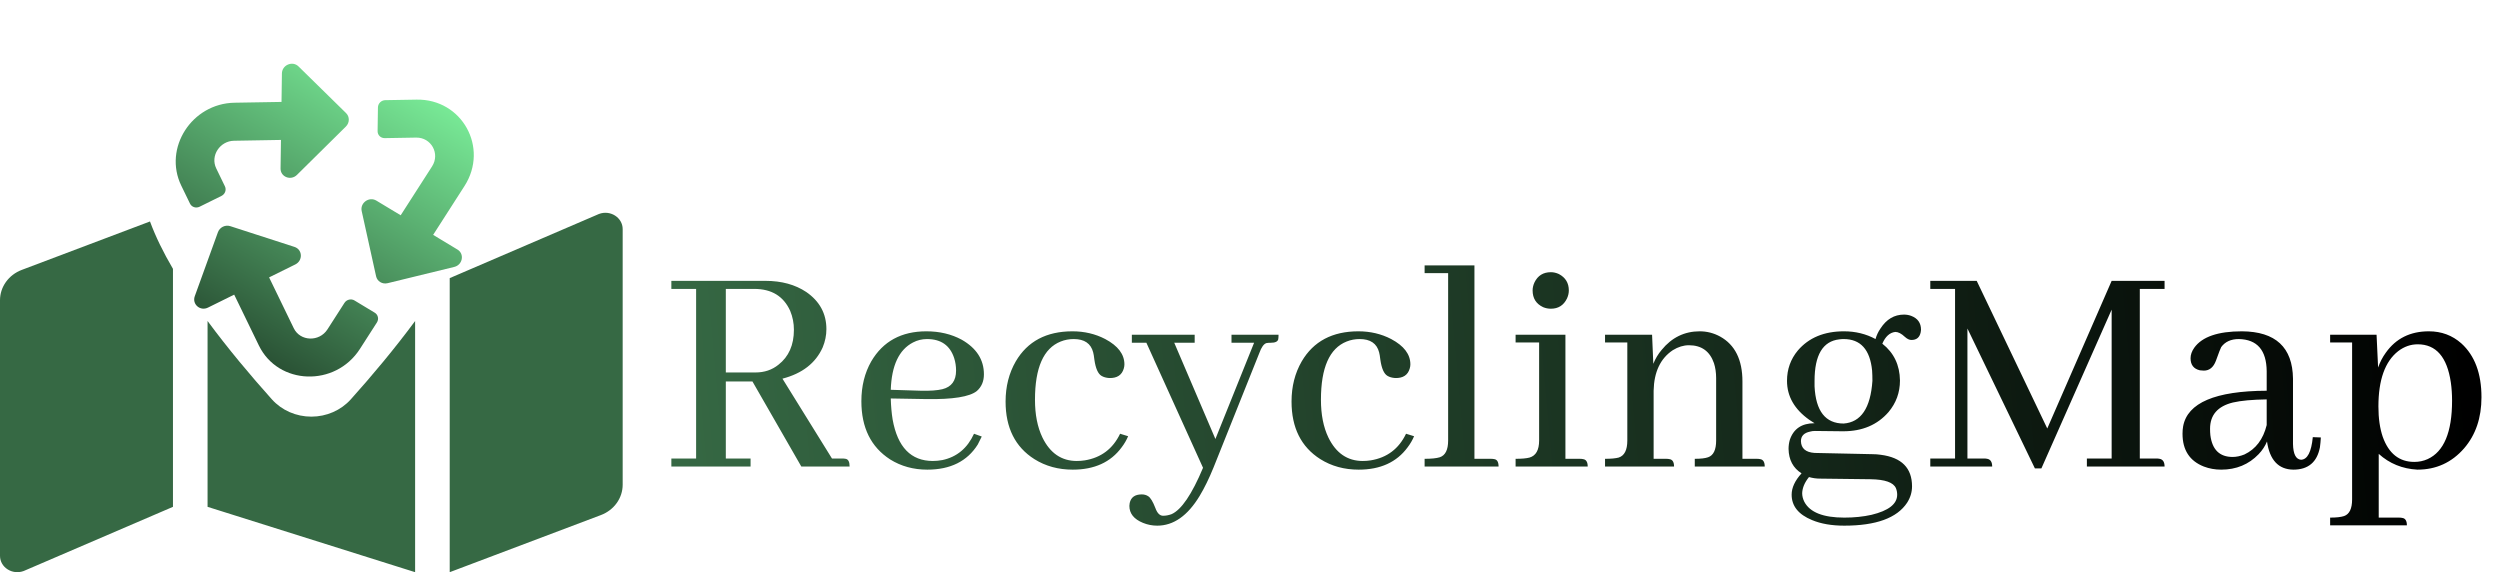 <svg width="284" height="65" viewBox="0 0 284 65" fill="none" xmlns="http://www.w3.org/2000/svg">
<g filter="url(#filter0_b_19_178)">
<path d="M33.454 28.049C34.38 28.349 34.423 29.607 33.549 30.039L30.57 31.511L33.37 37.284C34.101 38.791 36.268 38.866 37.199 37.417L39.13 34.409C39.376 34.025 39.885 33.901 40.267 34.131L42.571 35.522C42.953 35.752 43.063 36.25 42.817 36.633L40.889 39.635C38.092 43.994 31.6 43.768 29.405 39.241L26.604 33.471L23.625 34.943C22.742 35.38 21.797 34.56 22.127 33.648L24.755 26.384C24.96 25.817 25.589 25.507 26.158 25.691L33.454 28.049ZM26.578 15.989L31.918 15.896L31.871 19.139C31.857 20.098 33.032 20.561 33.732 19.87L39.292 14.376C39.73 13.943 39.734 13.26 39.314 12.848L33.909 7.544C33.23 6.878 32.04 7.379 32.026 8.34L31.98 11.578L26.64 11.669C21.788 11.754 18.524 16.823 20.593 21.09L21.583 23.129C21.776 23.528 22.266 23.686 22.677 23.483L25.158 22.257C25.569 22.054 25.746 21.566 25.552 21.168L24.564 19.129C23.864 17.687 24.989 16.017 26.578 15.989ZM47.328 11.317L43.768 11.378C43.314 11.385 42.94 11.754 42.934 12.202L42.895 14.896C42.888 15.344 43.251 15.7 43.706 15.692L47.27 15.63C48.985 15.601 50.015 17.451 49.083 18.902L45.518 24.456L42.754 22.789C41.935 22.295 40.882 23.043 41.088 23.976L42.724 31.385C42.852 31.963 43.435 32.316 44.028 32.171L51.607 30.322C52.554 30.091 52.794 28.846 51.969 28.349L49.205 26.681L52.766 21.133C55.562 16.777 52.491 11.227 47.328 11.317Z" fill="url(#paint0_linear_19_178)"/>
</g>
<path d="M2.471 30.662C1.742 30.937 1.116 31.413 0.676 32.027C0.236 32.641 0 33.366 -1.92741e-05 34.108V63.142C-1.92741e-05 64.455 1.404 65.353 2.694 64.865L19.649 57.577V30.542C18.563 28.689 17.675 26.884 17.039 25.158L2.471 30.662ZM35.368 47.331C33.64 47.331 32.006 46.615 30.884 45.364C28.47 42.673 25.902 39.609 23.579 36.466V57.576L47.157 64.999V36.467C44.834 39.609 42.267 42.675 39.852 45.365C38.731 46.615 37.096 47.331 35.368 47.331ZM68.042 24.307L51.087 31.595V65L68.265 58.511C68.995 58.235 69.62 57.76 70.06 57.145C70.501 56.531 70.736 55.806 70.736 55.065V26.03C70.736 24.717 69.333 23.819 68.042 24.307Z" fill="#366944"/>
<path d="M85.266 53H76.266V52.086H79.078V32.82H76.266V31.906H86.953C88.781 31.906 90.328 32.328 91.594 33.172C93.117 34.227 93.879 35.633 93.879 37.391C93.879 38.094 93.738 38.785 93.457 39.465C92.66 41.246 91.137 42.43 88.887 43.016L94.512 52.086H95.672C95.812 52.086 95.941 52.098 96.059 52.121C96.363 52.168 96.516 52.461 96.516 53H91.031L85.477 43.332H82.453V52.086H85.266V53ZM85.688 32.82H82.453V42.312H85.828C86.836 42.312 87.703 42.02 88.43 41.434C89.602 40.52 90.188 39.195 90.188 37.461C90.188 36.711 90.047 35.996 89.766 35.316C89.016 33.652 87.656 32.82 85.688 32.82ZM105.305 38.516C104.742 38.516 104.215 38.645 103.723 38.902C102.129 39.723 101.285 41.516 101.191 44.281L104.637 44.387C105.668 44.41 106.477 44.352 107.062 44.211C108.094 43.953 108.609 43.25 108.609 42.102C108.609 41.609 108.539 41.141 108.398 40.695C107.93 39.242 106.898 38.516 105.305 38.516ZM111.527 49.59C111.387 49.895 111.234 50.199 111.07 50.504C109.875 52.402 107.965 53.352 105.34 53.352C103.77 53.352 102.363 52.965 101.121 52.191C98.941 50.785 97.852 48.582 97.852 45.582C97.852 43.871 98.227 42.359 98.977 41.047C100.312 38.773 102.398 37.637 105.234 37.637C106.734 37.637 108.07 37.953 109.242 38.586C110.93 39.547 111.773 40.859 111.773 42.523C111.773 43.32 111.504 43.953 110.965 44.422C110.145 45.078 108.234 45.383 105.234 45.336L101.191 45.266C101.215 46.133 101.285 46.93 101.402 47.656C101.965 50.797 103.488 52.367 105.973 52.367C106.324 52.367 106.688 52.332 107.062 52.262C108.703 51.91 109.898 50.914 110.648 49.273L111.527 49.59ZM114.234 45.617C114.234 43.906 114.621 42.383 115.395 41.047C116.73 38.773 118.875 37.637 121.828 37.637C123.188 37.637 124.43 37.93 125.555 38.516C127.008 39.289 127.734 40.25 127.734 41.398C127.734 41.539 127.711 41.691 127.664 41.855C127.453 42.605 126.902 42.969 126.012 42.945C125.66 42.922 125.367 42.84 125.133 42.699C124.734 42.465 124.465 41.855 124.324 40.871C124.277 40.473 124.23 40.191 124.184 40.027C123.926 39.02 123.188 38.516 121.969 38.516C121.453 38.516 120.961 38.609 120.492 38.797C118.547 39.57 117.574 41.773 117.574 45.406C117.574 47.094 117.855 48.523 118.418 49.695C119.285 51.477 120.586 52.367 122.32 52.367C122.625 52.367 122.93 52.344 123.234 52.297C125.086 51.992 126.422 50.984 127.242 49.273L128.156 49.555C127.969 50 127.723 50.422 127.418 50.82C126.176 52.508 124.324 53.352 121.863 53.352C120.223 53.352 118.77 52.953 117.504 52.156C115.324 50.773 114.234 48.594 114.234 45.617ZM132.129 58.59C132.434 58.59 132.75 58.531 133.078 58.414C134.203 57.922 135.398 56.164 136.664 53.141L130.23 38.938H128.578V38.023H135.715V38.938H133.395L138.07 49.871L142.465 38.938H139.898V38.023H145.242C145.242 38.234 145.23 38.41 145.207 38.551C145.137 38.809 144.855 38.938 144.363 38.938C144.176 38.938 144.012 38.949 143.871 38.973C143.566 39.066 143.297 39.441 143.062 40.098L137.859 53.105C137.344 54.371 136.816 55.449 136.277 56.34C134.918 58.59 133.312 59.715 131.461 59.715C130.898 59.715 130.359 59.609 129.844 59.398C128.812 58.977 128.297 58.332 128.297 57.465C128.297 57.371 128.309 57.266 128.332 57.148C128.473 56.492 128.93 56.164 129.703 56.164C129.984 56.164 130.23 56.234 130.441 56.375C130.699 56.539 130.969 56.984 131.25 57.711C131.461 58.297 131.754 58.59 132.129 58.59ZM146.719 45.617C146.719 43.906 147.105 42.383 147.879 41.047C149.215 38.773 151.359 37.637 154.312 37.637C155.672 37.637 156.914 37.93 158.039 38.516C159.492 39.289 160.219 40.25 160.219 41.398C160.219 41.539 160.195 41.691 160.148 41.855C159.938 42.605 159.387 42.969 158.496 42.945C158.145 42.922 157.852 42.84 157.617 42.699C157.219 42.465 156.949 41.855 156.809 40.871C156.762 40.473 156.715 40.191 156.668 40.027C156.41 39.02 155.672 38.516 154.453 38.516C153.938 38.516 153.445 38.609 152.977 38.797C151.031 39.57 150.059 41.773 150.059 45.406C150.059 47.094 150.34 48.523 150.902 49.695C151.77 51.477 153.07 52.367 154.805 52.367C155.109 52.367 155.414 52.344 155.719 52.297C157.57 51.992 158.906 50.984 159.727 49.273L160.641 49.555C160.453 50 160.207 50.422 159.902 50.82C158.66 52.508 156.809 53.352 154.348 53.352C152.707 53.352 151.254 52.953 149.988 52.156C147.809 50.773 146.719 48.594 146.719 45.617ZM169.395 52.121C169.512 52.121 169.629 52.133 169.746 52.156C170.074 52.203 170.238 52.484 170.238 53H161.836V52.121C162.609 52.121 163.184 52.062 163.559 51.945C164.191 51.734 164.508 51.102 164.508 50.047V31.027H161.836V30.148H167.496V52.121H169.395ZM179.484 52.121C179.625 52.121 179.742 52.133 179.836 52.156C180.188 52.203 180.363 52.484 180.363 53H172.172V52.121C172.875 52.121 173.402 52.074 173.754 51.98C174.48 51.77 174.844 51.125 174.844 50.047V38.902H172.172V38.023H177.832V52.121H179.484ZM178.219 32.996C178.219 33.301 178.148 33.605 178.008 33.91C177.633 34.684 177.023 35.07 176.18 35.07C175.875 35.07 175.582 35.012 175.301 34.895C174.504 34.52 174.105 33.887 174.105 32.996C174.105 32.691 174.176 32.387 174.316 32.082C174.691 31.309 175.312 30.922 176.18 30.922C176.484 30.922 176.789 30.992 177.094 31.133C177.844 31.531 178.219 32.152 178.219 32.996ZM189.293 52.121C189.434 52.121 189.551 52.133 189.645 52.156C189.996 52.203 190.172 52.484 190.172 53H182.332V52.121C183.012 52.121 183.527 52.074 183.879 51.98C184.535 51.77 184.863 51.125 184.863 50.047V38.902H182.332V38.023H187.676L187.816 41.328C188.051 40.742 188.367 40.215 188.766 39.746C189.914 38.34 191.355 37.637 193.09 37.637C193.91 37.637 194.684 37.836 195.41 38.234C197.098 39.172 197.941 40.871 197.941 43.332V52.121H199.594C199.734 52.121 199.852 52.133 199.945 52.156C200.297 52.203 200.473 52.484 200.473 53H192.527V52.121C193.207 52.121 193.711 52.062 194.039 51.945C194.648 51.734 194.953 51.102 194.953 50.047V42.945C194.953 42.336 194.871 41.773 194.707 41.258C194.238 39.898 193.289 39.219 191.859 39.219C191.25 39.219 190.641 39.406 190.031 39.781C188.625 40.719 187.898 42.254 187.852 44.387V52.121H189.293ZM206.133 43.262C206.133 43.473 206.133 43.684 206.133 43.895C206.273 46.707 207.375 48.113 209.438 48.113C211.406 47.973 212.496 46.355 212.707 43.262C212.707 42.84 212.695 42.453 212.672 42.102C212.438 39.711 211.359 38.516 209.438 38.516C209.273 38.516 209.109 38.527 208.945 38.551C207.07 38.762 206.133 40.332 206.133 43.262ZM209.473 37.637C210.785 37.637 211.98 37.93 213.059 38.516C213.176 38.094 213.363 37.695 213.621 37.32C214.301 36.266 215.191 35.738 216.293 35.738C216.574 35.738 216.844 35.785 217.102 35.879C217.852 36.16 218.227 36.688 218.227 37.461C218.227 37.531 218.215 37.625 218.191 37.742C218.074 38.328 217.723 38.621 217.137 38.621C216.902 38.621 216.656 38.504 216.398 38.27C216 37.895 215.637 37.707 215.309 37.707C214.676 37.777 214.184 38.223 213.832 39.043C215.145 40.074 215.812 41.469 215.836 43.227C215.836 44.586 215.402 45.781 214.535 46.812C213.27 48.266 211.559 48.992 209.402 48.992H209.297L206.168 48.957C205.98 48.957 205.805 48.98 205.641 49.027C204.938 49.168 204.586 49.531 204.586 50.117C204.609 50.938 205.125 51.383 206.133 51.453L212.707 51.594C213.035 51.594 213.352 51.617 213.656 51.664C216.023 51.969 217.207 53.164 217.207 55.25C217.207 55.906 217.02 56.527 216.645 57.113C215.496 58.848 213.117 59.715 209.508 59.715C208.078 59.715 206.859 59.504 205.852 59.082C204.305 58.449 203.531 57.488 203.531 56.199C203.531 55.402 203.906 54.594 204.656 53.773C203.695 53.164 203.203 52.238 203.18 50.996C203.18 50.645 203.227 50.305 203.32 49.977C203.742 48.711 204.68 48.078 206.133 48.078C205.945 47.961 205.746 47.832 205.535 47.691C203.848 46.496 203.004 45.02 203.004 43.262C203.004 41.949 203.414 40.801 204.234 39.816C205.477 38.363 207.223 37.637 209.473 37.637ZM209.508 58.801C210.633 58.801 211.664 58.695 212.602 58.484C214.547 58.016 215.52 57.254 215.52 56.199C215.52 55.941 215.473 55.695 215.379 55.461C215.098 54.805 214.137 54.465 212.496 54.441L206.73 54.371C206.332 54.371 205.922 54.312 205.5 54.195C205.008 54.805 204.75 55.414 204.727 56.023C204.727 56.352 204.809 56.68 204.973 57.008C205.605 58.203 207.117 58.801 209.508 58.801ZM245.895 31.906V32.82H243.082V52.086H244.98C245.098 52.086 245.215 52.098 245.332 52.121C245.707 52.191 245.895 52.484 245.895 53H237.07V52.086H239.883V35.176L231.902 53.211H231.164L223.5 37.32V52.086H225.398C225.516 52.086 225.633 52.098 225.75 52.121C226.125 52.191 226.312 52.484 226.312 53H219.281V52.086H222.094V32.82H219.281V31.906H224.555L232.57 48.676L239.883 31.906H245.895ZM260.52 53.352C258.832 53.328 257.836 52.262 257.531 50.152C257.32 50.668 257.004 51.148 256.582 51.594C255.457 52.766 254.039 53.352 252.328 53.352C251.625 53.352 250.969 53.234 250.359 53C248.742 52.367 247.934 51.125 247.934 49.273C247.934 48.969 247.957 48.688 248.004 48.43C248.496 45.758 251.66 44.41 257.496 44.387V42.172C257.473 39.781 256.418 38.562 254.332 38.516C253.441 38.516 252.773 38.82 252.328 39.43C252.258 39.547 252.059 40.062 251.73 40.977C251.449 41.727 250.992 42.102 250.359 42.102C250.219 42.102 250.066 42.09 249.902 42.066C249.199 41.902 248.848 41.445 248.848 40.695C248.848 40.297 248.988 39.898 249.27 39.5C250.16 38.258 251.965 37.637 254.684 37.637C258.504 37.66 260.438 39.453 260.484 43.016V50.434C260.508 51.582 260.812 52.18 261.398 52.227C262.125 52.203 262.57 51.348 262.734 49.66L263.648 49.695C263.625 50.094 263.59 50.469 263.543 50.82C263.215 52.508 262.207 53.352 260.52 53.352ZM253.629 51.91C254.051 51.91 254.496 51.816 254.965 51.629C256.254 51.02 257.098 49.906 257.496 48.289V45.371C255.855 45.395 254.578 45.512 253.664 45.723C251.93 46.145 251.062 47.141 251.062 48.711C251.062 48.969 251.074 49.215 251.098 49.449C251.309 51.09 252.152 51.91 253.629 51.91ZM270.223 58.801H272.543C272.684 58.801 272.801 58.812 272.895 58.836C273.246 58.883 273.422 59.164 273.422 59.68H264.703V58.801C265.406 58.801 265.934 58.742 266.285 58.625C266.895 58.414 267.199 57.781 267.199 56.727V38.902H264.703V38.023H269.977L270.152 41.75C270.363 41.141 270.656 40.578 271.031 40.062C272.18 38.445 273.809 37.637 275.918 37.637C277.348 37.637 278.578 38.094 279.609 39.008C281.133 40.391 281.895 42.43 281.895 45.125C281.895 47.469 281.238 49.402 279.926 50.926C278.52 52.543 276.75 53.352 274.617 53.352C272.906 53.258 271.441 52.66 270.223 51.559V58.801ZM274.652 39.113C273.855 39.113 273.117 39.371 272.438 39.887C270.938 41.059 270.188 43.156 270.188 46.18C270.188 47.516 270.352 48.664 270.68 49.625C271.359 51.523 272.555 52.473 274.266 52.473C274.805 52.473 275.309 52.367 275.777 52.156C277.629 51.312 278.555 49.098 278.555 45.512C278.555 44.785 278.508 44.094 278.414 43.438C277.992 40.555 276.738 39.113 274.652 39.113Z" fill="url(#paint1_linear_19_178)"/>
<defs>
<filter id="filter0_b_19_178" x="15.96" y="3.24" width="41.863" height="43.534" filterUnits="userSpaceOnUse" color-interpolation-filters="sRGB">
<feFlood flood-opacity="0" result="BackgroundImageFix"/>
<feGaussianBlur in="BackgroundImageFix" stdDeviation="2"/>
<feComposite in2="SourceAlpha" operator="in" result="effect1_backgroundBlur_19_178"/>
<feBlend mode="normal" in="SourceGraphic" in2="effect1_backgroundBlur_19_178" result="shape"/>
</filter>
<linearGradient id="paint0_linear_19_178" x1="45.276" y1="8.898" x2="27.096" y2="39.029" gradientUnits="userSpaceOnUse">
<stop stop-color="#78E996"/>
<stop offset="1" stop-color="#2A5235"/>
</linearGradient>
<linearGradient id="paint1_linear_19_178" x1="75.529" y1="54.538" x2="279.656" y2="36.128" gradientUnits="userSpaceOnUse">
<stop stop-color="#366944"/>
<stop offset="1"/>
</linearGradient>
</defs>
</svg>
